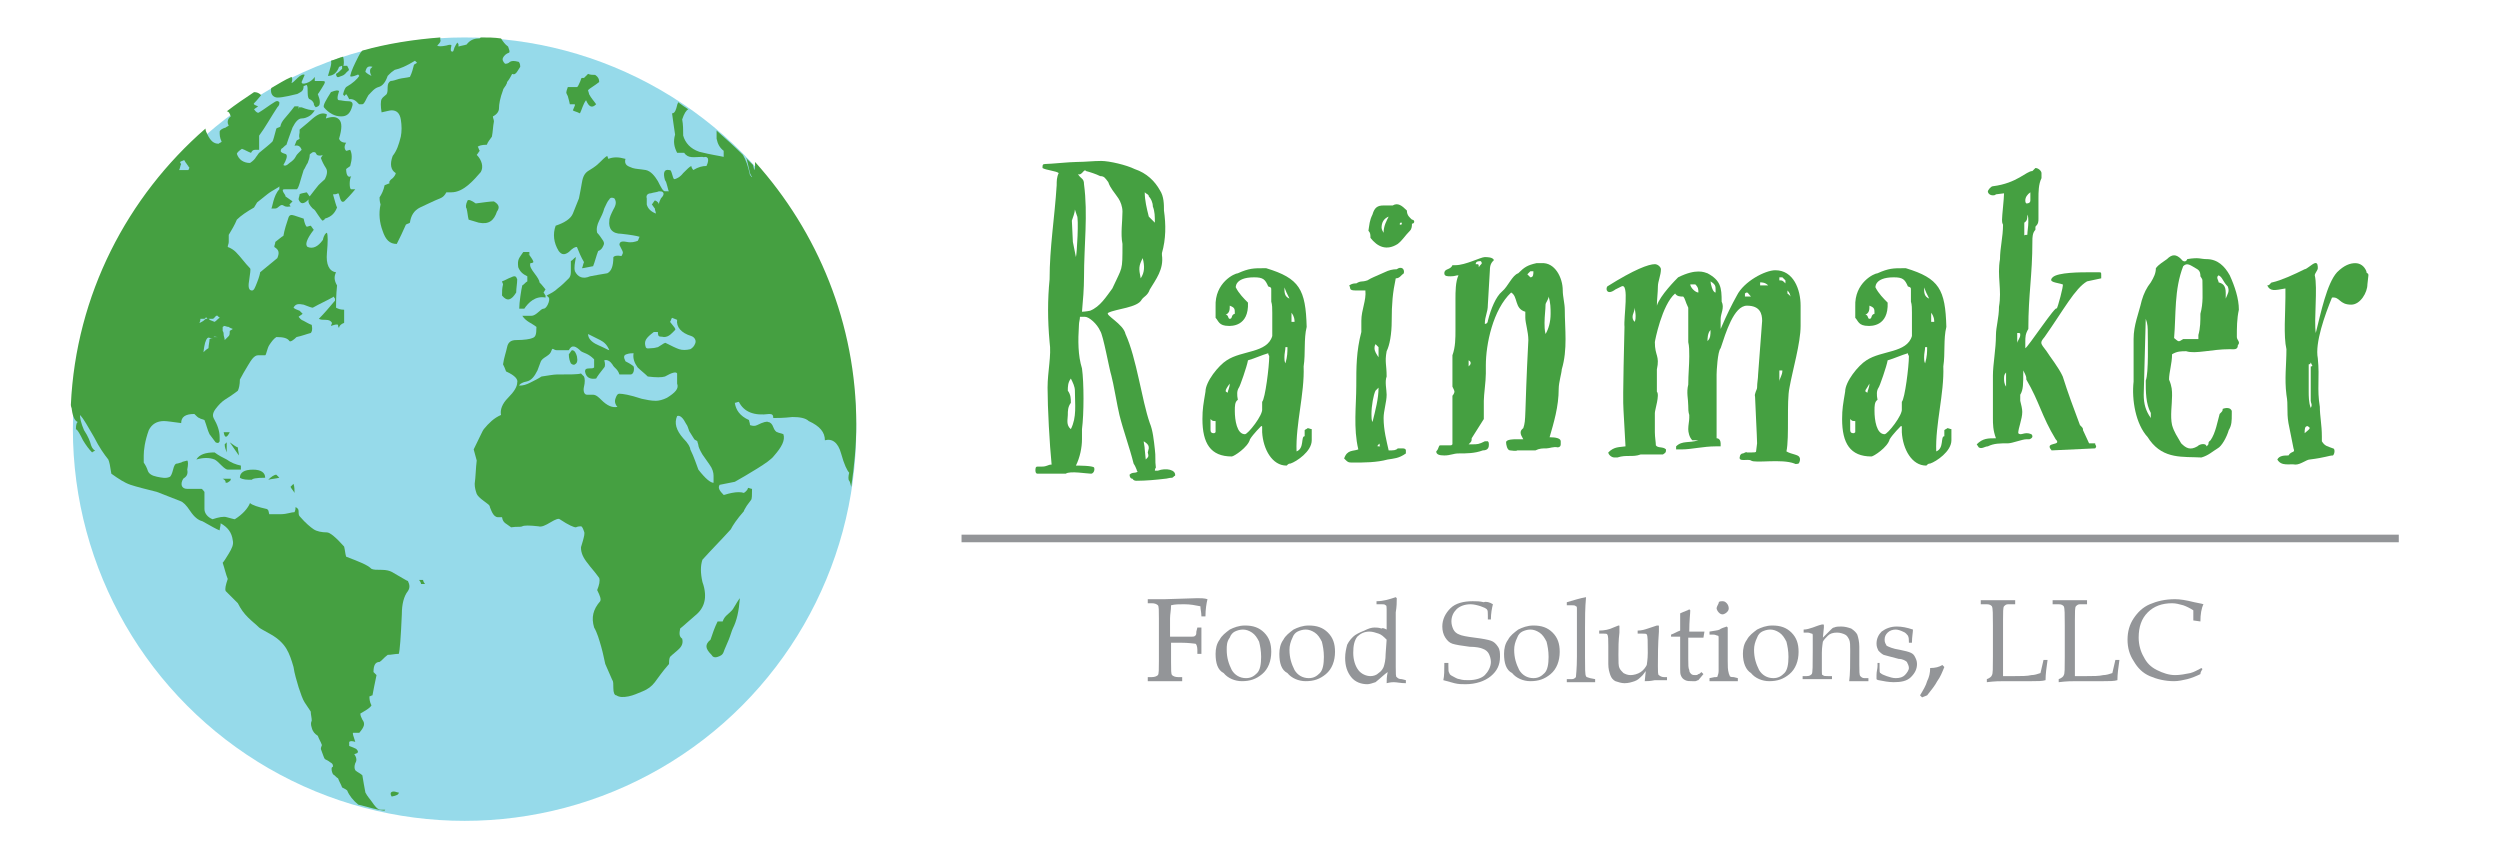 <?xml version="1.0" encoding="utf-8"?>
<!-- Generator: Adobe Illustrator 23.0.1, SVG Export Plug-In . SVG Version: 6.00 Build 0)  -->
<svg version="1.1" id="Layer_1" xmlns="http://www.w3.org/2000/svg" xmlns:xlink="http://www.w3.org/1999/xlink" x="0px" y="0px"
	 viewBox="0 0 247 85" style="enable-background:new 0 0 247 85;" xml:space="preserve">
<style type="text/css">
	.st0{fill:#96DAEA;}
	.st1{fill:#45A041;}
	.st2{enable-background:new    ;}
	.st3{fill:#939598;}
	.st4{fill:none;stroke:#939598;stroke-width:0.75;stroke-miterlimit:10;}
</style>
<g>
	<circle class="st0" cx="45.9" cy="42.4" r="38.7"/>
	<g>
		<path class="st1" d="M22.7,42.7c-0.2,0-0.4,0-0.6,0C22.2,43.3,22.4,43.3,22.7,42.7z"/>
		<path class="st1" d="M22.3,47.7c0.1,0,0.2,0,0.3-0.1c0.2-0.1,0.2-0.2,0.2-0.3c-0.3,0-0.5,0-0.8,0C22.2,47.4,22.3,47.5,22.3,47.7z"
			/>
		<path class="st1" d="M23.8,46c-0.5-0.1-1-0.3-1.4-0.6c-0.4-0.2-0.8-0.4-1.2-0.7c-0.9,0-1.5,0.2-1.8,0.7c0.7-0.2,1.3-0.2,1.8,0
			c0.2,0.1,0.4,0.3,0.7,0.6c0.3,0.3,0.5,0.4,0.6,0.4c0.4,0,0.9,0,1.3,0C23.8,46.5,23.8,46.2,23.8,46z"/>
		<path class="st1" d="M41.4,57.3c0.1,0.1,0.2,0.3,0.2,0.4c0.1,0,0.3,0,0.4,0c-0.1-0.1-0.2-0.3-0.2-0.4
			C41.7,57.3,41.5,57.3,41.4,57.3z"/>
		<path class="st1" d="M26.2,47.2c0-0.5-0.4-0.8-1.2-0.8c-0.9,0-1.3,0.3-1.3,0.8c0.3,0.2,0.7,0.2,1.2,0.2
			C24.9,47.3,25.3,47.2,26.2,47.2z"/>
		<path class="st1" d="M22.4,44.7c0-0.3,0-0.7,0-1c-0.1,0.1-0.1,0.1-0.2,0.2C22.2,44.2,22.3,44.4,22.4,44.7z"/>
		<path class="st1" d="M22.7,43.7c0.3,0.4,0.6,0.9,0.9,1.3c0-0.3-0.1-0.5-0.1-0.8C23.4,44.2,23.1,44,22.7,43.7z"/>
		<path class="st1" d="M26.5,47.4c0.4-0.1,0.7-0.1,1.1-0.2c-0.1-0.1-0.2-0.2-0.3-0.3C27.1,46.9,26.8,47.1,26.5,47.4z"/>
		<path class="st1" d="M33.5,6.6c0.1,0,0.2-0.1,0.3-0.1c0,0.1,0,0.2,0,0.3c-0.2,0.2-0.4,0.4-0.6,0.5c0,0.2,0.1,0.4,0.3,0.3
			c0.2-0.1,0.4-0.1,0.6-0.3c0.4-0.5,0.5-0.2,0.2-0.8c-0.1,0-0.3,0-0.4,0c0.1,0,0.1-0.6,0-0.9c-0.4,0.1-0.8,0.3-1.2,0.4
			c0.1,0.3-0.1,0.8-0.3,1.5C32.9,7.5,33.3,7.2,33.5,6.6z"/>
		<path class="st1" d="M56.3,10.3c0.1,0,0.3,0,0.4,0c0.2,0,0.1,0.1-0.1,0.6c0.1,0.1,0.3,0.1,0.7,0.3c0.2-0.4,0.3-0.9,0.6-1.3
			c0.3,0.7,0.6,0.8,1,0.4c-0.2-0.3-0.5-0.6-0.7-1c0-0.1-0.1-0.3-0.1-0.4c0.2-0.2,0.6-0.4,1.1-0.8c0-0.3-0.1-0.5-0.4-0.7
			c-0.2,0-0.5,0-0.7-0.1c-0.1,0.1-0.3,0.3-0.4,0.4c-0.1,0-0.2,0-0.2,0c-0.1,0-0.1,0.2-0.2,0.4c-0.1,0.2-0.2,0.5-0.3,0.5
			c-0.3,0-0.6,0-0.9,0c-0.2,0.6-0.2,0.5,0,0.9C56.2,9.8,56.3,10.3,56.3,10.3z"/>
		<path class="st1" d="M32.7,9.1c-0.5,0.8-0.8,1.3-0.7,1.5c0.5,0.6,1.1,0.9,1.7,0.9c0.6,0,0.9-0.3,1.1-1c0.1-0.3,0-0.5-0.4-0.5
			s-0.7-0.1-0.9-0.1s-0.2-0.3,0-0.9C33.4,8.9,33.2,8.9,32.7,9.1z"/>
		<path class="st1" d="M38.7,56.5c-0.2-0.1-0.5-0.2-1-0.2s-0.8,0-1-0.1c-0.4-0.4-1.2-0.7-2.5-1.2c-0.1-0.3-0.1-0.6-0.2-1
			c-0.8-0.9-1.4-1.4-1.7-1.4c-0.5,0-1-0.1-1.3-0.3c-0.3-0.2-0.8-0.6-1.4-1.3c-0.1-0.1-0.1-0.3-0.1-0.5s-0.1-0.3-0.3-0.4
			c0,0.1,0,0.3-0.1,0.5c-0.3,0-0.8,0.2-1.3,0.2c-0.4,0-0.8,0-1.2,0c-0.1-0.6-0.2-0.4-0.2-0.5c-0.9-0.2-1.5-0.4-1.7-0.6
			c-0.2,0.5-0.7,1.1-1.5,1.6c-0.1,0-0.4-0.1-0.8-0.2c-0.3-0.1-0.8,0-1.4,0.2c-0.5-0.2-0.8-0.6-0.8-1s0-1,0-1.7
			c-0.1-0.1-0.2-0.3-0.3-0.3c-0.5,0-0.9,0-1.4,0c-0.6,0-0.7-0.5-0.4-1c0.3-0.2,0.5-0.4,0.4-0.9c0.1-0.5,0.1-0.8,0-0.9
			c-0.3,0.1-0.5,0.1-0.6,0.2c-0.1,0-0.3,0.1-0.4,0.1c-0.2,0-0.3,0.2-0.4,0.6c-0.1,0.4-0.2,0.6-0.3,0.7c-0.4,0.2-0.8,0.1-1.3,0
			s-0.8-0.3-0.9-0.6c-0.1-0.3-0.2-0.5-0.4-0.8c0-0.2,0-0.4,0-0.7c0-0.5,0.1-1.4,0.5-2.5c0.3-0.6,0.8-0.9,1.5-0.9
			c0.3,0,0.9,0.1,1.7,0.2c0-0.6,0.4-0.9,1.3-0.9c0.2,0.2,0.4,0.4,0.5,0.4c0.1,0.1,0.3,0.1,0.5,0.2c0.2,0.5,0.3,1,0.5,1.4
			c0.2,0.3,0.4,0.5,0.6,0.8c0.2,0.1,0.3,0.1,0.4-0.1c0-0.1,0-0.2,0-0.4c0-0.6-0.2-1.2-0.6-1.9c-0.1-0.2-0.1-0.5,0.2-0.9
			s0.6-0.7,0.9-0.9c0.3-0.2,0.8-0.5,1.3-0.9c0.1-0.2,0.2-0.6,0.2-1.1c0.2-0.4,0.5-0.9,0.8-1.4s0.6-1,1-1c0.2,0,0.5,0,0.7,0
			c0.1,0,0.2-0.7,0.4-1s0.4-0.6,0.7-0.8c0.7,0,1.1,0.1,1.3,0.4c0.1,0.1,0.4-0.1,0.7-0.4c0.5-0.1,1-0.3,1.4-0.4
			c0.1-0.1,0.2-0.3,0.1-0.8c-0.3-0.1-0.6-0.3-0.8-0.4c-0.3-0.1-0.4-0.3-0.5-0.4c0.1-0.1,0.3-0.2,0.4-0.3c-0.1-0.1-0.2-0.2-0.3-0.3
			c-0.3-0.1-0.5-0.2-0.6-0.3c0.2-0.4,0.5-0.4,1-0.3c0.5,0.2,0.8,0.3,0.9,0.3c0.7-0.4,1.4-0.7,2.1-1.1c0,0.1,0,0.1,0.1,0.2
			c0,0.1,0,0.1,0,0.2c-0.5,0.6-1.1,1.3-1.6,1.8c0.2,0.1,0.4,0.1,0.7,0.1s0.5,0.1,0.6,0.3c0,0.1-0.1,0.2-0.1,0.3
			c0.3-0.1,0.6-0.2,0.7-0.1c0,0.1,0,0.2,0.1,0.3c0-0.2,0.2-0.4,0.5-0.5c0-0.4,0-0.9,0-1.3c-0.4,0-0.6-0.1-0.8-0.2
			c0-0.5,0-1.2,0.1-2.2c-0.3-0.5-0.3-0.9-0.1-1.3c-0.7-0.1-1-0.8-0.9-1.9s0.1-1.8,0-2c-0.1,0-0.3,0.2-0.4,0.7
			c-0.5,0.7-1,0.9-1.5,0.7c-0.3-0.2-0.1-0.8,0.6-1.7c-0.1-0.1-0.2-0.3-0.3-0.4c-0.1,0-0.3,0.1-0.4,0.1c-0.1-0.1-0.2-0.3-0.3-0.8
			c-0.3-0.1-0.6-0.2-0.9-0.3c-0.3-0.1-0.5-0.1-0.6,0.2c-0.2,0.6-0.4,1.2-0.5,1.8c-0.2,0.1-0.4,0.3-0.8,0.6c0,0.2-0.1,0.3-0.1,0.5
			c0.5,0.3,0.5,0.6,0.3,1.1c-0.6,0.5-1.2,1-1.7,1.4c0,0.1-0.1,0.5-0.3,1s-0.3,0.8-0.5,0.8c-0.3,0-0.4-0.3-0.3-0.9
			c0.1-0.8,0.2-1.2,0.1-1.3c-0.5-0.5-0.9-1.1-1.4-1.6c-0.2-0.2-0.5-0.4-0.8-0.5c0-0.2,0.1-0.3,0.1-0.5s0-0.5,0-0.7
			c0.3-0.5,0.6-1,0.8-1.5c0.4-0.4,1-0.8,1.7-1.2c0.1-0.2,0.2-0.3,0.3-0.5c0.1-0.1,0.4-0.3,1-0.8c0.5-0.4,1.2-0.7,1.2-0.8
			c0,0.1,0,0.2,0,0.3c-0.6,0.6-0.7,1.9-0.8,1.9c0.1,0,0.2,0,0.4,0c0.3,0,0.5-0.5,0.8-0.3s0.5,0.1,0.7,0.1c0-0.1-0.1-0.1-0.1-0.2
			c0.1-0.1,0.2-0.2,0.3-0.3c-0.1-0.1-0.3-0.2-0.7-0.5c0-0.1,0-0.1-0.2-0.4c-0.1-0.2-0.1-0.3,0.1-0.3c0.4,0,0.7,0,1.2,0
			c0.2,0,0.4-1,0.7-1.9c0.1-0.1,0.3-0.6,0.4-0.7c0.1-0.3,0.2-0.5,0.2-0.8c0-0.1,0.1-0.1,0.2-0.2c0.1-0.1,0.3-0.1,0.4,0
			c0,0.1,0.1,0.1,0.1,0.2c0.2,0.1,0.4,0.1,0.6,0c-0.1,0.1-0.1,0.2-0.2,0.3c0.1,0.3,0.3,0.7,0.5,1s0.1,0.7-0.1,1.1
			c-0.3,0.3-0.6,0.5-0.8,0.8c-0.1,0.1-0.3,0.4-0.7,0.9c-0.1-0.1-0.2-0.3-0.3-0.4c-0.4,0.1-0.6,0.1-0.7,0.2c0,0.2-0.1,0.3-0.1,0.5
			c0.2,0.5,0.5,0.5,1,0c-0.1,0.3,0.1,0.6,0.4,0.9c0.2,0.1,0.3,0.3,0.5,0.6c0.2,0.3,0.4,0.6,0.5,0.6c0.1-0.1,0.2-0.1,0.2-0.2
			c0.7-0.2,1-0.6,1.2-1.1c-0.1-0.2-0.2-0.6-0.4-1.3c0.2,0,0.3,0,0.5-0.1c0.1,0,0.1,0.2,0.2,0.5c0.1,0.3,0.2,0.4,0.4,0.3
			c0.3-0.3,0.6-0.6,1.1-1.2c-0.1,0-0.2,0-0.4,0s-0.2-1,0-1.3c-0.3,0.2-0.5-0.1-0.5-0.7c0.1-0.1,0.3-0.2,0.4-0.3
			c0.2-0.7,0.2-1.2,0-1.6c-0.1,0-0.3,0.1-0.4,0.1c-0.2-0.2-0.2-0.5,0-0.8c-0.3,0-0.6-0.1-0.7-0.4c0.3-1,0.3-1.6,0-1.9
			s-0.7-0.3-1.3-0.1c0-0.1,0.1-0.3,0.1-0.4c-0.4-0.2-0.8-0.1-1.4,0.4c-0.2,0.2-0.7,0.6-1.3,1.1c0,0.1,0,0.2,0,0.3
			c0,0.1-0.1,0.3,0,0.6c-0.1,0.1-0.2,0.1-0.3,0.2c-0.1,0.2-0.1,0.3-0.2,0.5c0.4-0.1,0.6,0.1,0.7,0.4c-0.1,0.1-0.2,0.2-0.3,0.3
			c-0.1,0.1-0.2,0.2-0.3,0.4c-0.1,0.2-0.3,0.4-0.6,0.6c-0.3,0.3-0.5,0.3-0.6,0.2c0.3-0.5,0.4-0.9,0.3-1c0-0.1-0.2-0.1-0.4-0.2
			s-0.2-0.2-0.1-0.4c0.2-0.1,0.3-0.3,0.5-0.4c0.1-0.3,0.3-0.9,0.6-1.7c0.3-0.6,0.6-0.9,0.9-0.9c0.3,0,0.5-0.1,0.7-0.2
			s0.4-0.3,0.6-0.6c-0.4,0-0.8-0.1-1.3-0.3c-0.1,0-0.1,0-0.2,0c-0.1-0.1-0.1,0.5-0.1-0.1c-0.1,0-0.3,0-0.4,0c-0.9,1.2-1.3,1.4-1.4,2
			c-0.1,0.1-0.3,0.1-0.4,0.2c-0.2,0.7-0.3,1.2-0.4,1.3c-0.3,0.3-0.7,0.6-1.3,1.1c-0.1,0.1-0.2,0.3-0.3,0.4c-0.1,0.2-0.3,0.4-0.6,0.6
			c-0.6,0-1.1-0.3-1.3-0.9c0-0.1,0.2-0.3,0.5-0.5c0.3,0.1,0.6,0.3,0.9,0.4c0.1-0.2,0.2-0.3,0.4-0.3c0.1,0,0.3,0,0.4,0c0,0,0-1,0-1.4
			c0.6-0.8,1.2-1.9,1.8-2.8c0.2-0.2,0.2-0.3,0.2-0.5c-0.1-0.1-0.2-0.2-0.5,0c-0.5,0.3-1,0.7-1.5,1c-0.1,0.1-0.3,0-0.5-0.3
			c0.1-0.1,0.3-0.2,0.4-0.3c-0.3-0.1-0.5-0.2-0.4-0.3s0.3-0.3,0.7-0.8c-0.2-0.2-0.4-0.3-0.7-0.3c-0.9,0.6-1.8,1.2-2.7,1.9
			c0.2,0,0.3,0.2,0.4,0.5c-0.3,0.2-0.4,0.6-0.2,0.9c-0.1,0.1-0.2,0.1-0.3,0.2c-0.4,0.1-0.6,0.3-0.6,0.4c0,0.3,0,0.6,0.2,1
			c-0.1,0.1-0.2,0.1-0.3,0.2c-0.5,0-0.8-0.3-1.1-0.9c-0.1-0.2-0.2-0.4-0.2-0.6C12.6,19.4,7.5,29.1,7,40c0,0.2,0.1,0.3,0.1,0.5
			c0.1,0.7,0.3,1.1,0.6,1.2c-0.1,0-0.2,0.2-0.2,0.7c0.2,0.1,0.4,0.5,0.7,1.1c0.3,0.5,0.6,0.9,0.9,1.2c0.1-0.1,0.2-0.1,0.3-0.2
			c-0.1,0-0.3-0.2-0.4-0.5c-0.1-0.4-0.3-0.9-0.7-1.5C8,41.8,7.9,41.3,7.9,41c0.4,0.4,0.8,1.2,1.4,2.2c0.5,1,1,1.7,1.4,2.2
			c0.1,0.2,0.2,0.7,0.3,1.4c0.7,0.5,1.3,0.9,1.9,1.1c0.6,0.2,1.4,0.4,2.6,0.7c0.8,0.3,1.5,0.6,2.3,0.9c0.3,0.1,0.6,0.4,1,1
			s0.8,0.9,1.2,1c0.9,0.5,1.4,0.8,1.7,0.9c0-0.2,0.1-0.4,0.1-0.7c0.7,0.4,1.1,0.9,1.2,1.7c0.1,0.4-0.1,0.8-0.4,1.3
			c-0.3,0.5-0.5,0.8-0.6,0.9c0.2,0.6,0.3,1.1,0.5,1.6c-0.2,0.6-0.3,1-0.2,1.2c0.3,0.3,0.7,0.7,1.2,1.2c0.3,0.6,0.6,1,1,1.4
			s0.8,0.7,1.1,1c0.1,0.1,0.5,0.3,1.2,0.7c0.7,0.4,1.2,0.9,1.5,1.4s0.5,1.1,0.7,1.8c0.1,0.7,0.3,1.3,0.5,2c0.2,0.6,0.4,1.2,0.6,1.5
			c0.2,0.3,0.4,0.6,0.6,0.9c0,0.3,0.1,0.6,0.1,0.9c-0.1,0.2-0.1,0.4,0,0.7c0.1,0.4,0.3,0.6,0.6,0.8c0.1,0.3,0.3,0.6,0.4,0.9
			c0,0.1-0.1,0.2-0.1,0.4c0.2,0.5,0.3,0.9,0.4,1c0.2,0.1,0.4,0.2,0.5,0.3c0.2,0.1,0.3,0.2,0.3,0.4c0,0.1-0.1,0.1-0.1,0.1
			c-0.1,0.2,0,0.5,0.1,0.7c0.2,0.1,0.3,0.3,0.5,0.4c0.1,0.3,0.3,0.6,0.4,0.9c0.2,0.1,0.4,0.2,0.5,0.3c0.2,0.5,0.6,1,1.1,1.4
			c0.9,0.2,1.7,0.5,2.6,0.6c0-0.1,0.1-0.1,0.1-0.1c-0.2,0-0.3,0-0.5,0c-0.3,0-0.6-0.4-0.8-0.7c-0.2-0.3-0.5-0.6-0.7-1
			c-0.1-0.5-0.2-1.1-0.3-1.7c-0.2-0.2-0.5-0.3-0.7-0.5c-0.1-0.2-0.1-0.4,0-0.7c0.2-0.3,0.1-0.6-0.1-0.9c0,0,0.1,0,0.3-0.1
			c0.1-0.1,0.1-0.2-0.1-0.4c-0.2-0.1-0.4-0.2-0.7-0.3c0-0.1,0-0.2,0-0.4c0.1-0.1,0.3-0.1,0.6,0c-0.2-0.6-0.3-0.9-0.2-0.9
			c0.2,0,0.4,0,0.6,0c0.5-0.6,0.6-0.9,0.3-1.3c-0.1-0.2-0.2-0.4-0.2-0.6c0.5-0.3,0.9-0.5,1.1-0.8c-0.2-0.4-0.2-0.7-0.2-0.9
			c0.1,0,0.2-0.1,0.3-0.1c0.1-0.5,0.2-1.1,0.4-2c-0.1-0.1-0.2-0.2-0.3-0.3c0-0.7,0.2-1,0.6-1c0.2-0.1,0.4-0.4,0.8-0.7
			c0.4,0,0.7-0.1,1.1-0.1c0.1-0.3,0.2-1.6,0.3-3.9c0-1,0.2-1.8,0.6-2.3c0.2-0.3,0.2-0.6,0-1C40.2,57.4,39.6,57,38.7,56.5z
			 M22.1,32.2c0.2,0,0.3,0.1,0.5,0.1c0.1,0.1,0.2,0.1,0.4,0.2c-0.1,0.1-0.2,0.1-0.3,0.2c0,0.2,0,0.4-0.1,0.5s-0.3,0.3-0.4,0.4
			c0-0.2-0.1-0.4-0.1-0.5s0-0.3-0.1-0.4c0-0.1,0-0.3,0-0.4C22,32.3,22.1,32.3,22.1,32.2z M20.7,33.5c0,0.3-0.1,0.6-0.1,0.9
			c-0.2,0.1-0.4,0.3-0.5,0.4c0.1-0.8,0.2-1.2,0.4-1.4c0.1-0.1,0.2,0,0.3,0s0.2,0,0.3,0C21,33.4,20.9,33.4,20.7,33.5z M21.1,33.3
			C21.2,33.3,21.2,33.3,21.1,33.3c0.1-0.1,0.2,0,0.4,0C21.4,33.3,21.3,33.3,21.1,33.3z M19.8,31.5c0.1,0,0.3,0,0.4,0
			c0.1-0.1,0.1,0,0.1-0.1c0.1-0.1,0.1,0,0.2,0.1c0.1,0,0.1,0,0.2,0c0.1,0,0.2,0,0.3,0c0.2,0,0.3-0.4,0.5-0.3c0.1,0.2,0.1,0,0.2,0.2
			c-0.2,0.1-0.3,0.3-0.5,0.4c-0.2-0.1-0.3-0.1-0.5-0.2c0,0,0-0.1-0.1-0.1h-0.1h-0.1c-0.1,0-0.2,0.1-0.3,0.2
			c-0.2,0.1-0.3,0.2-0.4,0.2C19.8,31.7,19.8,31.6,19.8,31.5z M17.8,16c0.1-0.1,0.3-0.1,0.4-0.2c0,0.1,0.1,0.1,0.1,0.2
			c0.1,0.1,0.2,0.3,0.3,0.4c0,0.1,0.1,0.1,0.1,0.1c0,0.1,0,0.2-0.1,0.3l0,0c-0.2,0-0.4,0-0.5,0s-0.2,0-0.4,0
			c0.1-0.2,0.1-0.4,0.2-0.6C17.8,16.1,17.8,16.1,17.8,16z"/>
		<path class="st1" d="M28.7,48.1c0.1,0.2,0.3,0.4,0.4,0.6c0-0.3,0-0.6-0.1-0.9C29,47.8,28.9,47.9,28.7,48.1z"/>
		<path class="st1" d="M27.2,9.6c0.2,0.1,0.9,0,2.1-0.3c0.1,0,0.2-0.1,0.4-0.2C29.9,9,30,8.8,30,8.5c0.1,0,0.2-0.1,0.3-0.1
			c0.1,0.1,0.1,0.4,0.1,0.8c0,0.4,0.1,0.6,0.2,0.6c0.2,0.1,0.3,0.2,0.4,0.4c0,0.2,0.1,0.3,0.2,0.4c0.3-0.1,0.4-0.2,0.4-0.5
			s-0.1-0.5-0.2-0.8c0.1-0.1,0.2-0.3,0.4-0.6s0.3-0.5,0.3-0.6S31.9,8,31.6,8s-0.5,0-0.5,0c0-0.1,0-0.2,0-0.4
			c-0.2,0.3-0.5,0.5-0.8,0.6s-0.5,0.1-0.5-0.1c0.1-0.2,0.2-0.5,0.3-0.7c-0.1-0.1-0.4,0-0.7,0.3s-0.5,0.5-0.6,0.5
			c0.1-0.3,0.1-0.5,0-0.6c-0.7,0.3-1.3,0.7-2,1.1C26.7,9.2,26.9,9.5,27.2,9.6z"/>
		<path class="st1" d="M38.7,78.7c0.5-0.1,0.7-0.2,0.7-0.4c-0.2,0-0.3-0.1-0.5-0.1C38.6,78.2,38.5,78.4,38.7,78.7z"/>
		<path class="st1" d="M71.4,61.4c-0.2,0-0.3,0-0.5,0c-0.3,0.6-0.5,1.2-0.7,1.8c-0.6,0.5-0.5,0.9,0.1,1.5c0.1,0.2,0.3,0.3,0.6,0.2
			c0.3-0.1,0.5-0.2,0.6-0.5s0.3-0.7,0.5-1.2c0.2-0.5,0.3-0.9,0.4-1.1c0.4-0.8,0.6-1.7,0.7-3c-0.1,0.1-0.4,0.6-0.7,1.1
			C72,60.7,71.6,60.8,71.4,61.4z"/>
		<path class="st1" d="M56.5,34.6c-0.1,0.1-0.2,0.3-0.3,0.4c0,0.4,0.1,0.7,0.2,0.9c0.1,0.1,0.3,0.2,0.4,0.1c0.2-0.1,0.3-0.3,0.2-0.8
			C56.9,34.9,56.8,34.6,56.5,34.6z"/>
		<path class="st1" d="M49.1,20.9c0.3-0.4,0.2-0.7-0.3-1c-0.4,0-1,0.1-1.8,0.2c-0.4-0.3-0.7-0.4-0.8-0.3c-0.2,0.4-0.2,0.7-0.1,0.8
			c0.1,0.4,0.1,0.7,0.2,1.1c0.3,0.1,0.7,0.2,1,0.3C48.3,22.2,48.8,21.8,49.1,20.9z"/>
		<path class="st1" d="M51,28.9c0-0.4,0.1-0.9,0.1-1.3c-0.1-0.3-0.2-0.4-0.6-0.2c-0.3,0.1-0.6,0.3-0.9,0.4c0,0.1,0.1,0.2,0.1,0.3
			c-0.1,0.4-0.1,0.7-0.1,1.1C50.1,29.8,50.5,29.7,51,28.9z"/>
		<path class="st1" d="M74.5,16.8c0-0.2-0.1-0.4-0.1-0.5c-0.2-0.2-0.5-0.5-0.7-0.7c0,0.1,0.1,0.1,0.1,0.2c0.1,0.4,0.2,0.9,0.3,1.3
			c0.1,0.2,0.1,0.3,0.2,0.3c0,0,0,0,0,0.1c-0.1-0.1-0.1-0.1-0.2-0.2c-0.2-0.9-0.4-1.5-0.7-2c-0.8-0.8-1.7-1.6-2.6-2.4
			c0,0.2,0,0.5,0,0.8c0.1,0.5,0.3,0.9,0.7,1.2c0,0.2,0,0.4,0,0.6c-0.4-0.1-1.2-0.2-2.4-0.5c-0.9-0.3-1.4-0.9-1.6-1.6
			c0-0.5,0-1.1-0.1-1.6c0.2-0.6,0.4-0.9,0.6-1c-0.3-0.2-0.6-0.4-1-0.7c0,0.1-0.1,0.2-0.1,0.3c-0.1,0.4-0.2,0.8-0.5,0.8
			c0.1,0.7,0.2,1.5,0.3,2.1c-0.2,0.7-0.1,1.2,0.2,1.8c0.2,0,0.5,0,0.7,0c0.4,0.6,1,0.4,1.8,0.4c0.2,0.1,0.3-0.1,0.5,0.1
			c0.1,0.1,0.1,0.4-0.1,0.8c-0.4,0-0.8,0.1-1.3,0.4c-0.1-0.1-0.2-0.3-0.2-0.4c-0.2,0.1-0.4,0.3-0.8,0.7c-0.3,0.4-0.7,0.6-0.9,0.6
			c-0.1-0.1-0.1-0.2-0.2-0.5c-0.1-0.3-0.1-0.4-0.3-0.4c-0.5-0.1-0.6,0.3-0.4,1c0.2,0.2,0.3,1.1,0.4,1.1c-0.1,0-0.2,0-0.4,0
			s-0.4-0.4-0.7-1c-0.3-0.5-0.7-1-1.2-1.1c-0.6-0.1-1-0.1-1.3-0.2s-0.5-0.2-0.6-0.3c-0.1-0.1-0.2-0.3-0.1-0.6
			c-0.7-0.2-1.2-0.2-1.7,0c0-0.1-0.1-0.2-0.1-0.3c-0.2,0.1-0.5,0.4-0.8,0.7c-0.4,0.4-0.8,0.6-1.1,0.8c-0.3,0.2-0.5,0.5-0.6,1.1
			s-0.2,1.1-0.3,1.6c-0.2,0.5-0.4,1-0.6,1.5c-0.2,0.5-0.8,0.9-1.7,1.2c-0.3,0.8-0.2,1.7,0.3,2.5c0.3,0.4,0.6,0.4,1,0.1
			c0.4-0.4,0.6-0.5,0.8-0.5c0.2,0.5,0.4,1,0.7,1.5c-0.1,0.2-0.1,0.4-0.2,0.6c0.2,0,0.5-0.1,1.1-0.2c0.2-0.5,0.3-1,0.5-1.5
			c0.3-0.1,0.4-0.3,0.5-0.5s0.1-0.3,0-0.5c-0.2-0.3-0.4-0.6-0.6-0.8c-0.1-0.4,0-0.8,0.2-1.2c0.2-0.4,0.4-0.8,0.5-1.2
			c0.2-0.4,0.3-0.7,0.5-0.9c0.1-0.2,0.3-0.2,0.5-0.1c0.2,0.3,0.2,0.6-0.1,1.1c-0.2,0.4-0.4,0.8-0.4,1.1c-0.1,0.8,0.3,1.3,1.2,1.3
			c0.9,0.1,1.5,0.2,1.8,0.3c-0.1,0.1-0.1,0.3-0.2,0.4c-0.3,0.1-0.6,0.2-1.1,0.1s-0.7,0-0.7,0.3c0.1,0.2,0.2,0.4,0.3,0.6
			s0,0.3-0.1,0.5c-0.5-0.1-0.7,0-0.8,0.1c0,0.9-0.2,1.4-0.6,1.6c-0.6,0.1-1.2,0.2-1.7,0.3c-0.7,0.3-1.2,0.1-1.5-0.5
			c-0.1-0.4,0-0.8,0.1-1.4c-0.2,0.1-0.3,0.3-0.5,0.4c0,0.4,0,0.8,0,1.1c0,0.3-0.1,0.5-0.2,0.6c-0.4,0.4-0.7,0.7-1.1,1
			c-0.3,0.3-0.7,0.5-1.1,0.7h-0.1c-0.1-0.1-0.1-0.2-0.2-0.3c0.1-0.1,0.1-0.2,0.2-0.3c-0.1-0.1-0.3-0.4-0.6-0.7
			c0-0.2-0.2-0.5-0.5-0.9s-0.5-0.7-0.4-1c0.1,0,0.2,0,0.3-0.1c0-0.1-0.1-0.3-0.4-0.7l0,0c0,0,0,0-0.1-0.1c0-0.1,0,0,0.1,0.1l0,0
			c0,0,0-0.1,0-0.3c-0.2,0-0.4,0-0.6,0c-0.4,0.6-0.6,0.7-0.5,1.5c0.2,0.5,0.5,0.7,0.9,0.9c0,0.1,0,0.3,0,0.5
			c-0.2,0.1-0.3,0.3-0.5,0.4c-0.1,0.4-0.3,1.7-0.3,2.3c0.2,0,0.3,0,0.5,0c0.4-0.6,1.1-1.3,2.1-1.1v-0.2c0,0,0,0,0.1,0
			c0,0,0.1,0,0.1,0.1c0.2,0.1,0.2,0.3,0.1,0.6c-0.1,0.3-0.3,0.6-0.5,0.6c-0.3,0-0.7,0.7-1.2,0.7c-0.3,0-0.6,0-0.9,0
			c0.4,0.6,0.9,0.7,1.4,1.1c0,0.8-0.1,1-0.4,1.1c-0.2,0.1-0.8,0.2-1.6,0.2c-0.5,0-0.8,0.2-0.9,0.7c-0.1,0.5-0.3,1-0.4,1.7
			c0.1,0.2,0.2,0.4,0.3,0.7c0.9,0.4,1.2,0.8,1.1,1.1c0,0.4-0.3,0.9-0.9,1.5c-0.6,0.6-0.8,1.2-0.7,1.7c-0.7,0.3-1.2,0.8-1.7,1.4
			c-0.1,0.1-0.4,0.8-1,2c0.1,0.4,0.2,0.7,0.3,1.1c-0.1,0.8-0.1,1.6-0.2,2.3c0,0.4,0.1,0.7,0.2,1c0.1,0.2,0.3,0.4,0.7,0.7
			c0.4,0.3,0.6,0.4,0.6,0.6c0.1,0.2,0.3,1,0.8,1c0.1,0,0.3,0,0.4,0c0.1,0.6,0.4,0.6,0.9,1c0.6-0.1,0.9,0,1.1-0.1
			c0.2-0.1,0.7-0.1,1.6,0c0.3,0.1,0.7-0.1,1.2-0.4s0.8-0.4,0.9-0.3c0.9,0.6,1.4,0.8,1.6,0.8c0.2-0.1,0.4-0.1,0.5-0.1
			s0.2,0.2,0.3,0.5c0.1,0.2,0,0.5-0.1,0.9s-0.2,0.6-0.2,0.7c0,0.5,0.2,1,0.7,1.6c0.2,0.3,0.6,0.7,1.1,1.4c0.1,0.3,0,0.7-0.2,1.2
			c0.3,0.6,0.4,0.9,0.3,1.1c-0.7,0.8-0.9,1.6-0.6,2.6c0.3,0.5,0.5,1.2,0.7,1.9c0.2,0.7,0.3,1.3,0.4,1.7c0.2,0.5,0.5,1.1,0.7,1.6
			c0.1,0.1,0.1,0.4,0.1,0.8s0.1,0.7,0.3,0.7c0.3,0.2,0.7,0.2,1.2,0.1s0.9-0.3,1.4-0.5s0.9-0.5,1.2-0.9s0.7-1,1.4-1.8
			c0-0.2,0-0.5,0.1-0.7c0.3-0.3,0.6-0.5,0.9-0.8c0.3-0.3,0.4-0.6,0.3-1c-0.3-0.2-0.3-0.5-0.2-1c0.5-0.4,0.9-0.8,1.5-1.3
			c0.5-0.4,0.8-0.9,0.9-1.4c0.1-0.4,0.1-1.1-0.2-1.9c-0.2-0.9-0.2-1.6,0-2.2c0.9-1,1.9-2,2.8-3c0.2-0.4,0.6-1,1.3-1.8
			c0-0.1,0.1-0.2,0.2-0.4c0.1-0.2,0.3-0.4,0.5-0.7c0.1-0.1,0.1-0.5,0.1-1.1c-0.1,0-0.3-0.1-0.4-0.1c0,0.1-0.1,0.3-0.4,0.5
			c-0.3-0.1-0.7-0.1-1.2,0s-0.7,0.2-0.8,0.2c-0.4-0.4-0.6-0.7-0.4-1c0.5-0.1,1-0.2,1.5-0.3c0.7-0.4,1.4-0.8,2.2-1.3
			c0.8-0.5,1.4-0.9,1.7-1.3c0.7-0.8,1.1-1.5,0.9-2.1c-0.2-0.1-0.4-0.1-0.6-0.2c-0.1,0-0.3-0.2-0.4-0.5s-0.3-0.5-0.5-0.5
			c-0.1-0.1-0.5,0-1.1,0.3c-0.2,0.1-0.4,0.1-0.7,0c0-0.2-0.1-0.4-0.1-0.5c-0.9-0.4-1.3-1-1.4-1.7c0.1,0,0.3-0.1,0.4-0.1
			c0.5,1,1.5,1.4,3,1.2c0.3,0,0.4,0.1,0.4,0.4c0.4,0,1,0,1.9-0.1c0.7,0,1.3,0.1,1.6,0.4c1.1,0.5,1.6,1.1,1.6,1.9
			c0.7-0.2,1.3,0.2,1.6,1.3c0.3,1.1,0.6,1.7,0.8,1.9c-0.1,0.4-0.1,0.7,0,0.8c0.1,0.1,0.1,0.3,0.2,0.6c0.3-2,0.5-4.1,0.5-6.2
			c0-9.9-3.8-19-10-25.9C74.6,16.6,74.6,16.7,74.5,16.8z M66.7,32.6c0.1-0.1-0.1-0.3-0.5-0.8c0.1-0.1,0.1-0.3,0.2-0.4
			c0.2,0.1,0.3,0.1,0.5,0.2c-0.1,0.7,0.4,1.3,1.4,1.6c0.3,0.1,0.5,0.4,0.4,0.7c-0.1,0.3-0.3,0.5-0.5,0.6c-0.4,0.1-0.8,0.1-1.1,0
			s-0.7-0.3-1.3-0.6c-0.1-0.1-0.3,0.1-0.8,0.4c-0.1,0-0.3,0.1-0.6,0.1s-0.5,0.1-0.6-0.1c-0.2-0.6,0-0.9,0.8-1.5c0.1,0,0.3,0,0.4,0
			c0,0.6,0.2,0.4,0.6,0.5C66.1,33.3,66.4,32.9,66.7,32.6z M64.3,19.1c0.3-0.1,0.6-0.1,0.8-0.2c0.2,0,0.3,0,0.4,0.1
			c0.1,0.1,0.1,0.3-0.2,0.6c-0.1,0.2-0.2,0.4-0.2,0.6c0-0.1-0.1-0.3-0.4-0.4c-0.1,0.1-0.2,0.3-0.3,0.4c0.1,0.1,0.2,0.3,0.3,0.4
			c0,0.2,0.1,0.3,0.1,0.5c-0.5-0.2-0.8-0.5-0.9-0.9c0-0.2,0-0.4,0-0.6C63.8,19.3,64,19.1,64.3,19.1z M59.3,33.6
			c0.4,0.2,0.7,0.5,0.9,1c-0.1,0-0.4-0.2-1.1-0.5c-0.7-0.3-1-0.7-1-1.1C58.5,33.2,58.9,33.4,59.3,33.6z M65.9,39.3
			c-0.4,0.2-0.8,0.3-1.1,0.3c-0.5,0-0.9-0.1-1.4-0.2c-1.2-0.4-1.9-0.5-2.2-0.5c-0.2,0-0.3,0.2-0.4,0.5c-0.1,0.3,0,0.6,0.2,0.8
			c-0.5,0.1-1-0.1-1.6-0.7c-0.2-0.2-0.5-0.5-0.8-0.5c-0.2,0-0.4,0-0.6,0c-0.3,0-0.4-0.4-0.3-0.8c0.1-0.4,0.1-0.8,0-1
			c-0.1-0.1-0.2-0.2-0.3-0.3C57.1,37,56.3,37,55,37c-0.3,0-0.8,0.1-1.5,0.2c-0.3,0.2-0.7,0.4-1.1,0.6c-0.4,0.2-0.7,0.3-1.1,0.3
			c0-0.1,0.2-0.3,0.7-0.4s0.8-0.5,1.1-1.1c0.1-0.3,0.2-0.5,0.3-0.8s0.3-0.4,0.6-0.6s0.4-0.3,0.5-0.6c0.1-0.3,0.2,0,0.5,0
			s0.7,0,1.2,0c0.3-0.6,0.7-0.4,1.2,0.1c0.3,0.2,0.7,0.2,1.3,0.8c0,0.3,0,0.5,0,0.8c-0.1,0.1-0.2,0.1-0.5,0.1s-0.4,0.1-0.4,0.3
			c0.1,0.6,0.5,0.8,1.1,0.7c0.1-0.2,0.4-0.6,0.8-1.1c0.1-0.1,0.1-0.4,0-0.7c0.3-0.1,0.6,0.1,0.8,0.4c0.2,0.4,0.5,0.4,0.7,1
			c0.4,0,0.7,0,1.1,0c0.3,0,0.4-0.5,0.3-0.8c-0.1-0.1-0.4-0.3-0.8-0.5c-0.2-0.4-0.2-0.6,0.1-0.7s0.5-0.1,0.7-0.1
			c-0.1,0.5,0.1,1,0.4,1.4c0.3,0.3,0.7,0.6,1,0.9c0.8,0.1,1.4,0.1,1.7,0c0.7-0.4,1.1-0.5,1.2-0.3c0,0.5,0,0.8,0,1
			C67.1,38.4,66.7,38.8,65.9,39.3z M70.5,47.7c-0.3,0-0.8-0.4-1.5-1.3c-0.2-0.5-0.4-1.2-0.8-2c0-0.2-0.2-0.6-0.7-1.1
			c-0.7-0.8-0.9-1.5-0.6-2.2c0.3-0.1,0.6,0.2,0.9,0.8c0.1,0.1,0.2,0.4,0.3,0.7c0.2,0.3,0.3,0.5,0.5,0.8c0.1,0.1,0.2,0.1,0.3,0.2
			c0,0.1,0.1,0.3,0.1,0.4s0.1,0.4,0.4,0.9c0.2,0.3,0.5,0.7,0.7,1c0.3,0.4,0.4,0.8,0.4,1.1C70.5,47.2,70.5,47.4,70.5,47.7z"/>
		<path class="st1" d="M47.5,17c0.3-0.5,0.1-1.2-0.4-1.7c0.1-0.1,0.2-0.3,0.3-0.4c-0.1-0.1-0.1-0.3-0.2-0.4c0.1-0.1,0.4-0.2,0.9-0.2
			c0.1-0.3,0.3-0.5,0.5-0.8c0.1-0.5,0.1-1,0.2-1.5c0-0.2-0.1-0.3-0.1-0.5c0.4-0.2,0.6-0.5,0.6-0.8c0-0.4,0.1-1,0.4-1.8
			c0-0.1,0.1-0.2,0.3-0.5c0-0.1,0.1-0.1,0.1-0.3c0.1-0.1,0.3-0.4,0.5-0.8c0.2,0.1,0.3,0,0.4-0.1c0.1-0.1,0.2-0.3,0.4-0.6
			c0-0.3-0.1-0.5-0.2-0.5c-0.4-0.1-0.6-0.1-0.8,0c-0.2,0.2-0.4,0.2-0.5,0.2c-0.2-0.2-0.3-0.4-0.2-0.6c0.1-0.2,0.3-0.4,0.6-0.5
			c0.1-0.1,0-0.3-0.1-0.6c-0.3-0.2-0.5-0.5-0.7-0.8c-0.7-0.1-1.3-0.1-2-0.1c-0.1,0.1-0.1,0.1-0.2,0.1c-0.5,0-0.9,0.2-1.2,0.6
			c-0.3,0.1-0.5,0.1-0.8,0.2c0-0.1,0-0.1,0-0.2c0-0.1-0.1-0.1-0.1-0.2c-0.1,0.1-0.2,0.3-0.3,0.5c-0.1,0.3-0.1,0.4-0.2,0.4
			c-0.2,0-0.2-0.2-0.1-0.6c0-0.1-0.2-0.1-0.5,0c-0.5,0.1-0.8,0.1-0.9,0c0.2-0.2,0.4-0.4,0.3-0.6c0-0.1,0-0.2,0-0.2
			c-2.6,0.2-5.2,0.6-7.7,1.3c-0.2,0.2-0.3,0.4-0.4,0.6C35,6.4,34.7,7,34.6,7.5c0,0.1,0.2,0.1,0.7-0.1c0.1-0.1,0.1,0,0.2,0.1
			c-0.2,0.3-0.6,0.7-1.3,1.1c-0.1,0.1-0.2,0.3-0.3,0.7c0,0.1,0.1,0.1,0.1,0.2c0.1-0.1,0.1-0.1,0.2-0.2c0.1,0.1,0.2,0.3,0.3,0.5
			c0.6-0.1,0.9,0.5,1,0.5s0.2,0,0.3,0c0.2,0,0.4-0.6,0.6-0.9c0.3-0.3,0.6-0.7,1-0.8s0.7-0.5,0.9-1.1c0.1-0.1,0.1-0.1,0.2-0.2
			c0.1-0.1,0.2-0.2,0.5-0.4c0.5-0.1,1.2-0.4,2-0.9c0.1,0.1,0.1,0.1,0.2,0.2c-0.1,0.1-0.2,0.1-0.3,0.2c-0.1,0.4-0.2,0.8-0.4,1.2
			c-0.4,0.1-0.7,0.1-1.1,0.2C39.1,7.9,38.8,8,38.6,8c-0.2,0.1-0.3,0.3-0.3,0.6s0,0.5-0.1,0.7c-0.2,0.2-0.4,0.3-0.5,0.5
			s-0.1,0.7,0,1.3c0.5-0.1,0.8-0.2,1-0.2c0.5,0,0.8,0.3,0.9,0.9c0.1,0.6,0.1,1.2,0,1.7c-0.2,0.8-0.4,1.4-0.8,1.9
			c-0.3,0.8-0.2,1.4,0.3,1.7c0,0.1-0.1,0.3-0.3,0.5c-0.3,0.2-0.4,0.4-0.3,0.5c-0.2,0.1-0.3,0.1-0.5,0.2c-0.1,0.5-0.3,0.9-0.5,1.2
			c0,0.1,0,0.4,0.1,0.7c-0.2,0.9-0.1,1.8,0.2,2.6c0.3,0.9,0.7,1.3,1.4,1.3c0.3-0.6,0.6-1.2,0.9-1.9c0.1-0.1,0.3-0.1,0.4-0.2
			c0.1-0.7,0.4-1.2,1-1.5s1.1-0.5,1.5-0.7s0.8-0.2,1.1-0.8c0.2,0,0.4,0,0.5,0C45.8,19,46.8,17.8,47.5,17z M36.7,7.5
			c-0.2-0.1-0.4-0.2-0.6-0.4c0.1-0.5,0.3-0.6,0.7-0.5c-0.1,0.1-0.1,0.1-0.2,0.2C36.5,7.1,36.6,7.3,36.7,7.5z"/>
	</g>
</g>
<g>
	<path class="st1" d="M106.9,36.4c0.2,1.4,0.2,4.5,0,6v1c0,0.8-0.2,1.8-0.6,2.6c0.2,0,1.7,0,1.8,0.2c0.1,0.3-0.1,0.6-0.3,0.6
		c-0.4,0-2.1-0.3-2.5,0h-2.8c-0.2,0-0.2-0.3-0.2-0.3c0-0.2,0-0.4,0.2-0.4h0.4c0.6,0,0.6-0.2,1-0.2c-0.2-2-0.4-5.6-0.4-7.6
		c0-1.6,0.4-3.2,0.2-4.5c-0.2-2.2-0.2-4.2,0-6.2c0-3.2,0.5-6.1,0.7-9.3c0-0.4,0-0.8,0.2-1.2c-0.2-0.2-1.3-0.3-1.6-0.5
		c0-0.3,0-0.4,0.3-0.4c0.5,0,2.4-0.2,3.1-0.2c0.8,0,1.6-0.1,2.4-0.1s2.5,0.4,3.3,0.8c1.2,0.4,2,1.2,2.5,2.1c0.4,0.6,0.4,1.4,0.4,2
		c0.2,1.4,0.2,2.8-0.2,4.2v0.2c0.2,1.4-0.6,2.4-1.2,3.4c-0.2,0.6-0.6,0.7-0.8,1c-0.4,0.8-2.5,0.9-3.3,1.3c-0.4,0.2,1.5,1.1,1.7,2.1
		c1.1,2.4,1.6,6.5,2.4,8.8c0.3,0.7,0.4,1.7,0.5,2.6c0.1,0.7,0,1.1,0.1,1.8c0,0-0.1,0.1-0.1,0.3h0.3c0.8-0.3,1.8-0.1,1.7,0.5
		c-0.1,0-0.2,0.2-0.3,0.2c-0.3,0-0.5,0.1-0.7,0.1c-0.8,0.1-1.9,0.2-2.8,0.2c-0.1,0-0.3,0-0.4-0.2c-0.2,0-0.3-0.2-0.3-0.4
		c0.3-0.3,0.5-0.1,0.8-0.3c0,0-0.1-0.1-0.1-0.2c-0.1-0.2-0.1-0.3-0.3-0.6c-0.4-1.6-1-3.2-1.4-4.8c-0.2-0.8-0.6-3.2-0.8-3.9
		c-0.2-0.6-0.8-4-1.1-4.4c-0.3-0.7-1.1-1.4-1.5-1.4h-0.5c0,0.3-0.1,0.5-0.1,0.8C106.5,33.7,106.5,35.1,106.9,36.4z M106.2,38.6
		c0-0.4-0.2-0.8-0.4-1.2c-0.3,0.4-0.3,0.8-0.3,1.2c0.3,0.4,0.3,0.8,0.3,1.2c-0.3,0.4-0.3,0.8-0.3,1.2c0,0.4-0.2,1,0.3,1.4
		C106.4,41.2,106.2,40,106.2,38.6z M106.3,25.4c0.1-0.3,0.3-3.9,0.1-4.1l-0.2-0.6c0,0.3-0.2,0.8-0.3,1.1c0,0.2,0.1,1.9,0.1,2.1
		L106.3,25.4z M107.1,18.2c0.4,3,0,6,0,9.2c0,1.1-0.1,2.3-0.2,3.4c0.3,0,0.8-0.1,0.8-0.1c1-0.4,1.6-1.4,2.2-2.2c1-2.2,1-1.6,1-4.4
		c-0.2-1,0-2.2,0-3.2c0-0.5-0.2-1-0.4-1.3c-0.4-0.6-0.8-1-1-1.6c-0.3-0.4-0.4-0.6-0.8-0.6c-0.4-0.2-1-0.4-1.4-0.5
		c-0.2-0.3-0.4,0.5-0.8,0.3C106.8,17.7,107.1,17.6,107.1,18.2z M112.7,27.5c0.4-0.6,0.4-1.2,0.2-2C112.5,26.3,112.5,26.5,112.7,27.5
		z M113.1,44.4l0.1,1c0.3-0.3,0.3-0.3,0.2-0.7l0.1-0.4c0-0.2,0-0.4-0.5-0.7C113,43.8,113.1,44.1,113.1,44.4z M113.9,20.4
		c0-0.4-0.2-0.8-0.4-1c0-0.2-0.2-0.2-0.4-0.4c0,0.8,0.2,1.6,0.4,2.4c0.2,0.2,0.4,0.4,0.6,0.6C114.1,21.4,114.1,20.9,113.9,20.4z"/>
	<path class="st1" d="M128.9,43.1v-0.6c0.1-0.1,0.2-0.1,0.3-0.2c0.1,0,0.3,0.1,0.4,0.1v1.1c0,1.1-1.5,2.1-2.1,2.3
		c-0.3,0-0.3,0.2-0.4,0.2c-1.4,0-2.3-1.6-2.4-3.3v-0.5c0-0.1,0-0.1-0.1-0.1c0,0-0.8,0.8-1.1,1.3c-0.2,0.8-1.6,1.7-1.8,1.7
		c-2.1,0-2.9-1.3-2.9-3.7c0-1,0.1-1.5,0.3-2.7c0-1,1.3-2.6,2.1-3.1c1.5-1,4-0.7,4.5-2.4c0-0.8,0-1.5,0-2.3c0-0.4,0-0.8-0.1-1.1v-1.1
		c0-0.3,0-0.3-0.3-0.4c-0.3-0.7-0.5-0.9-1.4-0.9c-2,0-1.8,1.1-1.8,1c0.3,0.6,0.8,1.1,1.2,1.5c0.1,2.4-1.7,2.3-1.9,2.3
		c-1,0-1-0.5-1.3-0.8v-1.1c-0.1-2.4,1.9-3.3,2.2-3.3c1.1-0.5,1.6-0.5,2.5-0.5h0.3c3.3,1,3.9,2.1,4,5.8c-0.3,1.2-0.1,2.6-0.3,3.9
		c0.1,2.7-0.8,5.7-0.7,8.4C128.9,44.3,128.5,43.1,128.9,43.1z M119.6,42.5c0,0.2,0.1,0.3,0.3,0.3c0.1,0,0.1,0,0.2-0.1v-1.1
		c-0.3,0-0.3,0-0.5-0.2V42.5z M121.5,31.5c0.3,0,0.1-0.4,0.5-0.5c0-0.5,0-0.6-0.5-0.8c0,0.4,0,0.7-0.4,0.9
		C121.4,31.1,121.3,31.5,121.5,31.5z M121.1,38.6c0,0.1,0,0.1,0.2,0.2c0-0.2,0.2-0.5,0.2-0.9C121.2,38.3,121.1,38.5,121.1,38.6z
		 M122.4,38.3c-0.2,0.3-0.2,0.7-0.1,1.2c-0.3,0.2-0.3,0.6-0.3,1.1c0,0.9,0.2,2.3,1,2.3c0.3,0,1.8-1.9,1.7-2.5v-0.7
		c0.3-0.3,0.7-3.5,0.7-4.5c0-0.1-0.1-0.1-0.1-0.3c-0.7,0.2-1.3,0.5-2,0.7C123.2,36.2,122.5,38.2,122.4,38.3z M126.9,28.4
		c0,0.5,0,0.9,0.5,1.1C127.1,28.9,127.1,28.9,126.9,28.4z M127,34.3c0,0.3-0.1,0.6-0.1,1c0,0.2,0,0.4,0.1,0.6
		c0.2-0.7,0.2-1.1,0.2-1.6H127z M127.6,31.8h0.3c0-0.2,0-0.5-0.3-0.9V31.8z"/>
	<path class="st1" d="M137.9,27.5c-0.3,1.4-0.4,2.5-0.4,4.2c0,1.3-0.2,2.4-0.5,3c-0.2,1.1,0,1.3,0,2.5c-0.2,0.5,0,1.3,0,1.8
		c0,0.7-0.3,1.6-0.3,2.3c0,1.2,0.3,2.3,0.5,3.2c0.5,0,0.7,0,0.9-0.2h0.5c0,0,0.3,0,0.3,0.2v0.3c-0.7,0.5-1.2,0.5-1.8,0.6
		c-1.1,0.3-2.3,0.3-3.4,0.3c-0.5,0-0.5,0-0.9-0.4c0.3-0.9,0.9-0.7,1.4-0.9c-0.5-2.1-0.2-4.3-0.2-6.3c0-1.8,0-3.4,0.5-5.3v-1.1
		c0-1.1,0.5-2,0.4-3H134c-0.8,0-0.5-0.2-0.7-0.5c0.3-0.2,0.5-0.2,0.7-0.2c0.5-0.3,0.5-0.1,1.1-0.3c0.5-0.3,0.6-0.3,1.7-0.8
		c0.4-0.2,0.8-0.3,1.2-0.3c0.4-0.3,0.8-0.1,0.7,0.4C138.4,27.2,138.3,27.5,137.9,27.5z M135.6,21.2c0.2-0.7,0.5-0.9,1.1-0.9h0.9
		c0.5-0.3,0.9,0,1.4,0.5c0,0.5,0.3,0.7,0.5,0.9c0.3,0,0.3,0.4,0,0.4c0,0.2,0,0.5-0.2,0.7c-0.5,0.5-0.7,0.9-1.2,1.3
		c-1.1,0.7-2,0.3-2.7-0.6c0-0.3,0-0.5-0.2-0.7C135.3,22.2,135.3,21.8,135.6,21.2z M136.2,38.3l-0.3,0.3c-0.2,0.4-0.4,1.5-0.4,2.3
		c0,0.3,0,0.6,0.1,0.8C135.9,40.5,136.2,39.4,136.2,38.3z M136.2,34.3l-0.3-0.3c-0.1,0.2-0.1,0.3-0.1,0.4c0,0.3,0.2,0.6,0.4,0.9
		V34.3z M136.1,44.1h0.3c-0.1,0-0.1-0.1-0.1-0.3C136.3,43.9,136.1,43.9,136.1,44.1z M136.5,22.5c0,0,0,0.2,0.2,0.5
		c0-0.7,0.3-1.2,0.5-1.6C136.7,21.6,136.5,22,136.5,22.5z M138.5,22c-0.2,0-0.2,0-0.2,0.2C138.5,22.2,138.5,22.2,138.5,22z"/>
	<path class="st1" d="M147.2,26.7l-0.2,3.4c0,0.8-0.3,1.1-0.3,1.9c0.3,0,0.3-0.3,0.3-0.3c0.3-1.2,0.8-2.4,1.4-2.9s1-1.6,1.6-1.8
		c0.6-0.6,0.9-0.8,1.8-1h0.5c1.3-0.1,2.1,1.4,2.1,2.7c0,0.6,0.2,1.3,0.2,1.9c0,1.9,0.3,3.9-0.3,5.9c0,0.3-0.3,1.3-0.3,1.9
		c0,1.8-0.5,3.4-0.9,4.8c0.6,0,1.1,0.1,1.1,0.4v0.3c0,0.3-0.3,0.3-0.3,0.3c-0.4-0.1-0.8,0.1-1.1,0.1c-0.4,0-0.7,0-1.1,0.2h-1.8
		c-0.1,0.1-0.6,0-0.7,0c-0.3,0-0.4-0.6-0.4-0.8c0-0.3,0.8-0.3,0.9-0.3h0.8c-0.3-0.5-0.4-0.8,0-1.1c0.3-0.9,0.1-0.9,0.5-8.7
		c0-0.8-0.3-1.7-0.3-2.2v-0.6c-1.1-0.3-0.7-1.5-1.4-1.9c-1.8,1.7-2.5,5.1-2.5,7.2v0.8c0,0.8-0.2,2.1-0.2,2.7v1.8l-1.2,1.9
		c0,0.3,0,0.3-0.3,0.6h0.3c0.6,0,0.7,0,1.3-0.3h0.3c0.1,0.1,0.1,0.2,0.1,0.3c0,0.2,0,0.6-0.6,0.6c-0.8,0.3-1.6,0.3-2.4,0.3
		c-0.5,0-0.8,0.2-1.4,0.2c-0.5,0-0.8-0.1-0.8-0.4c0.3-0.3,0.2-0.6,0.4-0.6c0.3,0,0.8,0,1,0c0.1,0,0.1,0,0.2-0.1v-4.8
		c0.1-0.1,0.2-0.3,0.2-0.4s-0.1-0.3-0.2-0.5v-3.1c0.3-0.8,0.3-1.7,0.3-2.5v-3.1c0-0.6,0-1.7,0.3-2.3c-0.3,0-0.3,0.1-0.8,0.1
		c-0.3,0-0.6,0-0.6-0.3c0-0.5,0.6-0.3,0.8-0.8h0.3c1,0,2.5-0.8,2.9-0.8c0.2,0,0.8,0,0.9,0.3C147.4,25.9,147.2,26.1,147.2,26.7z
		 M145.1,36.2c0.1-0.1,0.2-0.2,0.2-0.3s0-0.2-0.2-0.3V36.2z M145.8,26.1c0.3,0,0.3,0,0.3,0.3c0.2-0.3,0.3-0.3,0.3-0.4
		c0,0,0-0.1-0.1-0.2C146.1,25.8,145.8,25.8,145.8,26.1z M150.9,27.1l0.3,0.3c0.3,0,0.3-0.3,0.3-0.6h-0.3L150.9,27.1z M152.7,30.1
		c0,0.5-0.1,1.1-0.1,1.8c0,0.3,0,0.7,0.1,1.1c0.3-0.5,0.5-1.2,0.5-2c0-0.5,0-1.1-0.2-1.7C153,29.6,152.7,29.9,152.7,30.1z"/>
	<path class="st1" d="M169.6,37.4c0,1.9,0,3.3,0,5.3v0.6c0.3,0,0.4,0.3,0.4,0.5v0.3h-0.5c-1.2,0-2.4,0.3-3.3,0.3h-0.6v-0.3
		c0.6-0.6,1.3-0.3,2.2-0.6h-0.6c-0.3-0.3-0.4-0.8-0.4-1.1c0-0.4,0.1-0.8,0.1-1.1V41c-0.1-0.3-0.1-0.6-0.1-0.9c0-0.7-0.2-1.3,0-2.1
		c0-1,0.1-1.9,0.1-2.8c0-0.5,0-1-0.1-1.4v-3.4c-0.3-0.6-0.3-0.9-0.5-1.1c-0.3,0-0.6,0-0.8-0.3c-1.3,1.1-2,4.7-2,4.8
		c0,1.4,0.5,1.3,0.2,2.7v2.2c0.3,0.3-0.2,1.8-0.2,2.1v1.9c0,0.5,0.1,1,0.1,1.3c0.2,0.3,0.7,0.1,1,0.4c0,0.3,0,0.3-0.3,0.5
		c-1.7,0-2,0-2.2,0c-0.8,0.3-1.4,0-2.3,0.3h-0.3c-0.3,0-0.6-0.3-0.6-0.5c0.6-0.6,1.1-0.5,1.7-0.6l-0.2-3.6c-0.1-1.3,0.1-7.5,0.1-8.2
		c-0.1-0.9,0.5-4.4-0.3-4l-0.6,0.3c-0.8,0.6-1,0-0.8-0.3c2.7-1.7,4.1-2.2,4.7-2.2c0.3,0,0.6,0.3,0.6,0.5c0,0.6-0.3,1.2-0.3,1.7
		c0,0.6-0.1,1.3-0.1,1.9c0.3-1,1.9-2.6,2.1-2.8c1.8-0.9,2.6-0.5,2.9-0.4c1.3,0.7,1.4,1.4,1.4,2.8c0.3,0.6-0.1,1.2-0.1,1.7v1
		c0.6-1.4,1.1-2.4,1.6-3.3c0.7-1.4,2.8-2.5,3.8-2.5c1.8,0,2.5,1.9,2.5,3.5v2c0,1.7-0.8,4.4-1.1,6.1c-0.3,1.4,0,4.9-0.3,6.3
		c0.5,0.3,1.2,0.3,1.3,0.6c0.1,0.2,0,0.5-0.1,0.6c0,0-0.3,0.1-0.4,0c-1.3-0.5-3.9,0-4.3-0.3c-0.3-0.2-1.3,0.2-1.1-0.4
		c0-0.1,0.1-0.3,0.3-0.3c0.1,0,0.3-0.2,0.4-0.1h0.5c0.2,0,0.4,0,0.4-0.1l0.1-0.8c0-0.5-0.2-4.3-0.2-4.6c-0.1-0.3,0.2-0.7,0.2-0.9
		c0-0.5,0.1-0.9,0.1-1.3l0.4-5.3c0-0.7-0.2-1.5-1.5-1.5s-2.1,2.7-2.6,4.2c-0.3,0.3-0.4,2.3-0.4,2.6L169.6,37.4L169.6,37.4z
		 M161.6,31.2c0-0.3-0.1-0.7-0.1-0.8c0,0.4-0.2,0.6-0.2,0.9c0,0.1,0,0.3,0.2,0.5C161.6,31.6,161.6,31.4,161.6,31.2z M167,28.1
		c0,0.3,0.5,0.8,0.8,0.8c0-0.3,0-0.5-0.3-0.8H167z M168.7,33.7c0.3-0.3,0.3-0.6,0.3-1.1C168.7,32.9,168.7,33.5,168.7,33.7z
		 M169.5,28.9v-0.3c0-0.3,0-0.5-0.5-0.8C169,28,169.2,28.9,169.5,28.9z M173,29.3c-0.2-0.2-0.3-0.4-0.4-0.4c0,0-0.1,0-0.2,0.1v0.3
		H173z M174.7,28.2c-0.3-0.3-0.6-0.3-0.8-0.3v0.3H174.7z M176.4,27.7l-0.3-0.3h-0.3v0.3c0.3,0,0.3,0,0.6,0.3L176.4,27.7L176.4,27.7z
		 M175.8,36.6v1.1c0-0.3,0.3-0.6,0.3-1.1H175.8z M176.6,29c0.3,0.2,0.3,0.3,0.3,0.4c0-0.3-0.1-0.5-0.3-0.7V29z"/>
	<path class="st1" d="M192.1,43.1v-0.6c0.1-0.1,0.2-0.1,0.3-0.2c0.1,0,0.3,0.1,0.4,0.1v1.1c0,1.1-1.5,2.1-2.1,2.3
		c-0.3,0-0.3,0.2-0.4,0.2c-1.4,0-2.3-1.6-2.4-3.3v-0.5c0-0.1,0-0.1-0.1-0.1c0,0-0.8,0.8-1.1,1.3c-0.2,0.8-1.6,1.7-1.8,1.7
		c-2.1,0-2.9-1.3-2.9-3.7c0-1,0.1-1.5,0.3-2.7c0-1,1.3-2.6,2.1-3.1c1.5-1,4-0.7,4.5-2.4c0-0.8,0-1.5,0-2.3c0-0.4,0-0.8-0.1-1.1v-1.1
		c0-0.3,0-0.3-0.3-0.4c-0.3-0.7-0.5-0.9-1.4-0.9c-2,0-1.8,1.1-1.8,1c0.3,0.6,0.8,1.1,1.2,1.5c0.1,2.4-1.7,2.3-1.9,2.3
		c-1,0-1-0.5-1.3-0.8v-1.1c-0.1-2.4,1.9-3.3,2.2-3.3c1.1-0.5,1.6-0.5,2.5-0.5h0.3c3.3,1,3.9,2.1,4,5.8c-0.3,1.2-0.1,2.6-0.3,3.9
		c0.1,2.7-0.8,5.7-0.7,8.4C192.1,44.3,191.7,43.1,192.1,43.1z M182.8,42.5c0,0.2,0.1,0.3,0.3,0.3c0.1,0,0.1,0,0.2-0.1v-1.1
		c-0.3,0-0.3,0-0.5-0.2V42.5z M184.7,31.5c0.3,0,0.1-0.4,0.5-0.5c0-0.5,0-0.6-0.5-0.8c0,0.4,0,0.7-0.4,0.9
		C184.6,31.1,184.5,31.5,184.7,31.5z M184.3,38.6c0,0.1,0,0.1,0.2,0.2c0-0.2,0.2-0.5,0.2-0.9C184.5,38.3,184.3,38.5,184.3,38.6z
		 M185.6,38.3c-0.2,0.3-0.2,0.7-0.1,1.2c-0.3,0.2-0.3,0.6-0.3,1.1c0,0.9,0.2,2.3,1,2.3c0.3,0,1.8-1.9,1.7-2.5v-0.7
		c0.3-0.3,0.7-3.5,0.7-4.5c0-0.1-0.1-0.1-0.1-0.3c-0.7,0.2-1.3,0.5-2,0.7C186.4,36.2,185.7,38.2,185.6,38.3z M190.1,28.4
		c0,0.5,0,0.9,0.5,1.1C190.3,28.9,190.3,28.9,190.1,28.4z M190.2,34.3c0,0.3-0.1,0.6-0.1,1c0,0.2,0,0.4,0.1,0.6
		c0.2-0.7,0.2-1.1,0.2-1.6H190.2z M190.8,31.8h0.3c0-0.2,0-0.5-0.3-0.9V31.8z"/>
	<path class="st1" d="M199.6,39v0.6c0.1,0.4,0.2,0.8,0.2,1.1c0,0.7-0.4,1.6-0.4,2.1c0.3,0.3,0.6-0.2,1.3,0.1
		c0.2,0.2,0.1,0.4-0.2,0.5h-0.3c-0.4,0-1.4,0.4-1.8,0.4c-0.8,0-1.4,0-2,0.3c-0.3,0-0.6,0.3-0.9,0.1l-0.2-0.3
		c0.6-0.6,1.1-0.6,1.9-0.6c-0.3-0.8-0.3-1.4-0.3-2v-4.2c0-1.1,0.3-2.6,0.3-4c0-0.8,0.3-1.7,0.3-2.8c0.3-1.7-0.2-3,0.1-4.7
		c0-1.1,0.3-2.2,0.3-3.4c-0.1-0.2-0.1-0.3-0.1-0.5c0-0.4,0.2-2.1,0.2-2.6l-0.8,0.1c-0.1,0.1-0.2,0.1-0.3,0.1c-0.3,0-0.5-0.2-0.5-0.4
		c0-0.1,0.3-0.5,0.5-0.5c2.4-0.3,3.3-1.5,3.9-1.5l0.3-0.3c0.3,0,0.6,0.3,0.6,0.5v0.5c-0.3,0.6-0.3,1.4-0.3,2v2c0,0.3,0,0.5-0.3,0.8
		v0.3c-0.3,0.3-0.3,0.8-0.3,1.1c0,3.5-0.4,5.2-0.4,8.7c-0.3,0.5-0.3,0.8-0.3,1.3v0.6c0.2,0,3.1-4.4,3.1-3.9c0.1-0.1,0.7-2.3,0.6-2.4
		c-0.6-0.2-1.5-0.2-1-0.7s2.8-0.5,3.7-0.5h0.8c0.3,0,0.3,0,0.3,0.3v0.3l-1.4,0.3c-1.2,0.7-2.3,2.8-4.2,5.5c-0.5,0.6-0.4,0.6,0.2,1.4
		c0.3,0.5,1.2,1.6,1.6,2.5c0.5,1.6,1.1,3.2,1.7,4.8c0.3,0.3,0.3,0.3,0.3,0.5l0.6,1.3h0.6c0,0.2,0.1,0.2,0.1,0.3c0,0,0,0.1-0.1,0.2
		l-4.3,0.2c-0.8-0.9,1.1-0.4,0.4-1.1c-1.4-2.3-1.6-3.7-2.9-5.9c0-0.3,0-0.3-0.3-0.9C199.9,38,199.9,38.5,199.6,39z M198.2,36.8
		c-0.2,0.2-0.2,0.4-0.2,0.6s0,0.5,0.2,0.8V36.8z M199.3,32.9v1c0-0.2,0.3-0.5,0.3-0.8C199.6,32.9,199.6,32.9,199.3,32.9z M200,23.3
		c0-0.1,0.1-0.1,0.3-0.1c0-0.3,0.1-0.8,0.1-1.3c0-0.3,0-0.5-0.1-0.7c0,0.4,0,0.6-0.3,0.8V23.3z M200.6,19.8V19
		c-0.3,0.2-0.5,0.5-0.5,0.8c0,0.1,0,0.2,0.1,0.3C200.3,20.1,200.6,20.1,200.6,19.8z"/>
	<path class="st1" d="M218,25.6c1.1,0,1.8,0.7,2.3,1.6c0.5,1.1,0.9,2.3,0.9,3.4c-0.2,0.9-0.2,1.8-0.2,2.7c0,0.3,0.4,0.5,0.1,0.8
		c0,0.5-0.4,0.4-0.8,0.4c-1.8,0-3.4,0.5-4.3,0.2c-0.5,0-0.9,0-1.4,0.3c0,0.9-0.3,1.8-0.3,2.5c0.3,0.7,0.3,1.1,0.3,1.6
		c0,0.9-0.2,2,0,2.9c0.2,0.7,0.5,1.1,0.9,1.8c0.5,0.5,0.9,0.7,1.6,0.3c0.3-0.3,0.9-0.3,0.9,0c0.4-0.3,0-0.3,0.4-0.6
		c0.5-0.7,0.7-1.9,0.9-2.6c0.3-0.3,0.3-0.3,0.3-0.5c0,0,0.7-0.3,0.9,0.2v0.3c0,0.7,0,1.1-0.3,1.6c-0.2,0.7-0.7,1.6-1.1,1.8
		c-0.5,0.3-0.9,0.7-1.6,0.9c-1.8-0.1-3.7,0.2-5.1-1.7l-0.2-0.3c-1.2-1.3-1.6-3.7-1.4-5.5v-4.2c0-1.4,0.5-2.5,0.8-3.8
		c0.2-0.7,0.5-1.3,0.9-1.8c0.3-0.5,0.5-0.9,0.5-1.4c0.3-0.4,0.7-0.6,1.1-0.9c0.5-0.5,0.9-0.5,1.4,0c0.2,0.3,0.5,0.3,0.6,0
		C217.3,25.4,217.4,25.6,218,25.6z M212.5,40.8c-0.5-0.9-0.5-2.1-0.5-3.2c0.3-0.7,0.2-4.1,0.2-4.7c0-0.5,0-0.9-0.2-1.4l-0.2,7.5
		c0,0.9,0.2,1.6,0.7,2.3V40.8z M215.7,33.5c0.7,0,0.5,0,1.5,0v-0.4c0.2-0.7,0.2-1.4,0.2-2.1c0.3-1.1,0.2-2,0.2-3.2
		c0-0.2,0-0.2-0.2-0.5c0-0.2,0-0.5-0.3-0.7c-0.7-0.4-1-0.7-1.4-0.3c-0.9,2.3-0.7,4.8-0.9,7.1C215.3,33.8,215.2,33.8,215.7,33.5z
		 M220.1,28.3c-0.5-0.5-0.5-0.9-0.9-1.1c-0.3,0.2,0,0.5,0,0.7c0.8,0.2,0.7,0.8,0.7,1.6C220.1,29,220.3,28.8,220.1,28.3z"/>
	<path class="st1" d="M233.9,28.1c0,0.8-0.7,2-1.6,2c-1.2,0-1.1-0.8-1.9-0.7c-0.7,1.7-1.7,4.5-1.4,6c0.2,2-0.1,3,0.2,4.8
		c0,0.9,0.2,1.8,0.2,2.9v0.5c0.3,0.5,0.6,0.5,1.1,0.7c0.2,0,0.2,0.5,0,0.7c-0.4,0-0.7,0.2-2.3,0.4c-0.3,0-0.9,0.5-1.4,0.5
		c-0.6-0.1-1.4,0.2-1.8-0.5c0.2-0.4,0.7-0.4,1.1-0.4c0.3-0.5,0.7-0.2,0.5-0.7l-0.5-2.5c-0.2-1.2,0-1.7-0.2-2.8c-0.2-1.6,0-2.9,0-4.5
		c-0.3-1.3-0.1-3.6-0.1-5.1v-0.9c-1.1,0.2-1.5,0.3-1.8-0.3c0.3,0,0.3-0.3,0.5-0.3c0.9-0.2,2.2-0.8,3.2-1.3c0.2,0,0.7-0.5,1-0.6
		s0.3,0.3,0.3,0.5s-0.3,0.5-0.3,0.7c0.3,1.2-0.1,4.5,0.1,5.7c0.5-2,1.1-4.9,2.1-6c0.7-0.7,1.3-0.9,1.8-0.9s0.9,0.3,1.1,0.8
		c0,0.3,0.2,0.1,0.2,0.4L233.9,28.1z M228,42.1c-0.3,0-0.3,0.3-0.3,0.7C228.3,42.3,228.3,42.3,228,42.1z M228.3,39.6
		c0-0.9,0-2.3,0-3.4c0.3,0,0.1-0.1,0-0.4c0,0.2-0.2,0.2-0.2,0.2v2.7c0,0.4,0,1.1,0.2,1.6C228.5,40,228.3,39.8,228.3,39.6z"/>
</g>
<g class="st2">
	<path class="st3" d="M115.7,63.5v1.9c0,0.8,0,1.2,0.1,1.3s0.3,0.2,0.6,0.2h0.4v0.4c-0.7,0-1.3,0-1.7,0c-0.4,0-1,0-1.7,0v-0.4h0.4
		c0.3,0,0.5-0.1,0.6-0.2s0.1-0.6,0.1-1.4v-4.2c0-0.8,0-1.2-0.1-1.3s-0.3-0.2-0.6-0.2h-0.4v-0.4c0.6,0,1.2,0,1.7,0l3.2-0.1
		c0.3,0,0.7,0,1,0.1c-0.1,0.4-0.2,1-0.2,1.7h-0.4c0-0.4-0.1-0.7-0.1-1c-0.5-0.1-1-0.2-1.6-0.2c-0.5,0-0.9,0-1.3,0.1
		c0,0.5-0.1,0.9-0.1,1.3v1.8c0.2,0,0.4,0,0.7,0c0.6,0,1.1,0,1.5,0c0.1,0,0.2,0,0.3-0.1c0.1-0.1,0.1-0.2,0.1-0.4l0.1-0.4h0.4
		c0,0.7,0,1.1,0,1.3v1.3h-0.4v-0.4c0-0.3-0.1-0.6-0.2-0.6s-0.6-0.1-1.5-0.1C116.3,63.5,116,63.5,115.7,63.5z"/>
	<path class="st3" d="M120.1,64.6c0-0.5,0.1-1,0.4-1.4c0.2-0.4,0.6-0.7,1-1c0.4-0.2,0.9-0.4,1.5-0.4c0.8,0,1.4,0.2,1.9,0.7
		s0.7,1.1,0.7,1.9c0,0.9-0.3,1.7-0.9,2.2s-1.2,0.7-2,0.7c-0.7,0-1.4-0.3-1.8-0.8C120.3,66.2,120.1,65.5,120.1,64.6z M121.2,64.2
		c0,0.8,0.2,1.4,0.5,2c0.3,0.5,0.8,0.8,1.4,0.8c0.5,0,0.8-0.2,1.1-0.5c0.3-0.3,0.4-0.9,0.4-1.6c0-0.6-0.1-1.1-0.2-1.5
		c-0.2-0.4-0.4-0.7-0.7-0.9s-0.6-0.3-0.9-0.3s-0.6,0.1-0.8,0.2c-0.2,0.1-0.4,0.3-0.5,0.6C121.2,63.4,121.2,63.8,121.2,64.2z"/>
	<path class="st3" d="M126.4,64.6c0-0.5,0.1-1,0.4-1.4c0.2-0.4,0.6-0.7,1-1c0.4-0.2,0.9-0.4,1.5-0.4c0.8,0,1.4,0.2,1.9,0.7
		s0.7,1.1,0.7,1.9c0,0.9-0.3,1.7-0.9,2.2s-1.2,0.7-2,0.7c-0.7,0-1.4-0.3-1.8-0.8C126.6,66.2,126.4,65.5,126.4,64.6z M127.4,64.2
		c0,0.8,0.2,1.4,0.5,2c0.3,0.5,0.8,0.8,1.4,0.8c0.5,0,0.8-0.2,1.1-0.5c0.3-0.3,0.4-0.9,0.4-1.6c0-0.6-0.1-1.1-0.2-1.5
		c-0.2-0.4-0.4-0.7-0.7-0.9s-0.6-0.3-0.9-0.3s-0.6,0.1-0.8,0.2c-0.2,0.1-0.4,0.3-0.5,0.6C127.5,63.4,127.4,63.8,127.4,64.2z"/>
	<path class="st3" d="M137,62.2v-2c0-0.2,0-0.4-0.1-0.4c-0.1-0.1-0.2-0.1-0.4-0.1H136v-0.3c0.7,0,1.3-0.2,1.9-0.4l0.1,0.1
		c0,0.4,0,0.8-0.1,1.4V62v0.5v3.4c0,0.6,0,1,0.1,1c0.1,0.1,0.2,0.2,0.5,0.2l0.4,0.1v0.3c-0.5,0-0.9-0.1-1.2-0.1
		c-0.1,0-0.3,0-0.7,0.1c0-0.3,0-0.6,0.1-1.1c-0.3,0.2-0.7,0.6-1.2,1c-0.3,0.1-0.6,0.2-0.8,0.2c-0.6,0-1.2-0.2-1.6-0.7
		s-0.6-1.1-0.6-1.9c0-0.5,0.1-0.9,0.2-1.3c0.2-0.4,0.4-0.6,0.6-0.8c0.2-0.2,0.6-0.4,1.1-0.6c0.4-0.2,0.7-0.3,1-0.3
		c0.2,0,0.4,0,0.7,0.1C136.6,62,136.8,62.1,137,62.2z M137,63.2c-0.3-0.3-0.5-0.5-0.8-0.6s-0.6-0.2-0.9-0.2c-0.5,0-0.9,0.2-1.2,0.5
		c-0.3,0.4-0.4,0.9-0.4,1.6s0.2,1.3,0.5,1.7c0.3,0.4,0.8,0.6,1.2,0.6c0.3,0,0.6-0.1,0.8-0.3c0.3-0.2,0.4-0.4,0.5-0.6
		c0.1-0.3,0.2-0.7,0.2-1.3L137,63.2L137,63.2z"/>
	<path class="st3" d="M147.5,59.7c-0.1,0.4-0.2,0.9-0.2,1.5H147v-0.4c0-0.3,0-0.5-0.1-0.6s-0.3-0.2-0.6-0.3c-0.3-0.1-0.7-0.2-1-0.2
		c-0.6,0-1.1,0.2-1.4,0.5s-0.5,0.7-0.5,1.2c0,0.3,0.1,0.6,0.2,0.8c0.1,0.2,0.3,0.4,0.6,0.5c0.2,0.1,0.7,0.2,1.5,0.3
		c0.8,0.1,1.3,0.2,1.6,0.3c0.3,0.1,0.5,0.3,0.7,0.6c0.2,0.3,0.2,0.6,0.2,1c0,0.8-0.3,1.4-0.9,1.9s-1.5,0.8-2.5,0.8
		c-0.4,0-0.7,0-1.1-0.1s-0.7-0.2-1.1-0.3c0.1-0.4,0.1-1,0.1-1.7h0.4v0.3c0,0.4,0,0.6,0.1,0.7c0,0.1,0.1,0.2,0.3,0.3
		c0.2,0.1,0.5,0.3,0.7,0.3c0.3,0.1,0.6,0.1,0.9,0.1c0.7,0,1.3-0.2,1.6-0.5s0.6-0.8,0.6-1.3c0-0.3-0.1-0.6-0.2-0.8
		c-0.1-0.2-0.3-0.4-0.6-0.5c-0.2-0.1-0.7-0.2-1.3-0.2c-0.8-0.1-1.4-0.2-1.7-0.3c-0.3-0.1-0.5-0.3-0.7-0.6s-0.3-0.7-0.3-1.1
		c0-0.7,0.3-1.3,0.8-1.8s1.3-0.7,2.2-0.7c0.4,0,0.7,0,1.1,0.1C146.8,59.4,147.2,59.5,147.5,59.7z"/>
	<path class="st3" d="M148.6,64.6c0-0.5,0.1-1,0.4-1.4c0.2-0.4,0.6-0.7,1-1c0.4-0.2,0.9-0.4,1.5-0.4c0.8,0,1.4,0.2,1.9,0.7
		s0.7,1.1,0.7,1.9c0,0.9-0.3,1.7-0.9,2.2s-1.2,0.7-2,0.7c-0.7,0-1.4-0.3-1.8-0.8C148.8,66.2,148.6,65.5,148.6,64.6z M149.6,64.2
		c0,0.8,0.2,1.4,0.5,2c0.3,0.5,0.8,0.8,1.4,0.8c0.5,0,0.8-0.2,1.1-0.5c0.3-0.3,0.4-0.9,0.4-1.6c0-0.6-0.1-1.1-0.2-1.5
		c-0.2-0.4-0.4-0.7-0.7-0.9s-0.6-0.3-0.9-0.3s-0.6,0.1-0.8,0.2c-0.2,0.1-0.4,0.3-0.5,0.6C149.7,63.4,149.6,63.8,149.6,64.2z"/>
	<path class="st3" d="M156.7,59c-0.1,1.1-0.1,2.1-0.1,3v2.9c0,1.1,0,1.8,0.1,1.9c0,0.1,0.1,0.1,0.4,0.2l0.5,0.1v0.3
		c-0.4,0-0.8,0-1.2,0c-0.4,0-1,0-1.6,0v-0.3h0.5c0.2,0,0.3-0.1,0.4-0.2c0-0.1,0.1-0.8,0.1-2V62v-1.1v-0.7c0-0.2,0-0.3-0.1-0.3
		c-0.1-0.1-0.2-0.1-0.4-0.1h-0.5v-0.3C155.5,59.3,156.1,59.1,156.7,59L156.7,59z"/>
	<path class="st3" d="M162.5,67.3l0.1-1l-0.3,0.4c-0.3,0.3-0.5,0.5-0.8,0.6s-0.6,0.2-1,0.2c-0.3,0-0.6-0.1-0.9-0.2
		c-0.2-0.1-0.4-0.3-0.5-0.6s-0.2-0.6-0.2-1.1c0-0.3,0-0.5,0-0.9v-0.9c0-0.6,0-1-0.1-1.1c0-0.1-0.2-0.1-0.4-0.1H158v-0.3
		c0.5,0,1-0.1,1.4-0.3l0.5-0.2c0.1,0,0.1,0,0.1,0.1v0.6c-0.1,0.8-0.1,1.5-0.1,2.2s0,1.1,0.1,1.3c0.1,0.2,0.2,0.3,0.4,0.5
		c0.2,0.1,0.4,0.2,0.7,0.2c0.3,0,0.7-0.1,1-0.3c0.3-0.2,0.5-0.5,0.6-0.7c0-0.1,0.1-0.5,0.1-1.2c0-1.1,0-1.7-0.1-1.8
		c0-0.1-0.2-0.1-0.5-0.1h-0.4v-0.3c0.4,0,0.7-0.1,1-0.2s0.6-0.2,0.9-0.3h0.1c0.1,0,0.1,0,0.1,0.1v0.5c-0.1,1.3-0.1,2.4-0.1,3.4
		c0,0.5,0,0.9,0.1,0.9c0.1,0.1,0.3,0.2,0.5,0.2h0.3v0.3c-0.5,0-0.9,0-1.2,0C163,67.3,162.8,67.3,162.5,67.3z"/>
	<path class="st3" d="M166.8,62.9v2.2c0,0.6,0,0.9,0.1,1.1c0,0.2,0.1,0.3,0.2,0.4s0.3,0.1,0.4,0.1s0.2,0,0.3-0.1
		c0.1,0,0.2-0.1,0.3-0.2l0.2,0.2l-0.5,0.6c-0.1,0-0.2,0.1-0.3,0.1c-0.1,0-0.2,0-0.3,0c-0.3,0-0.5,0-0.7-0.1s-0.3-0.2-0.4-0.4
		c-0.1-0.2-0.1-0.4-0.1-0.7V65v-2.1c-0.3,0-0.6,0-0.9,0v-0.2c0.3-0.1,0.6-0.3,0.9-0.4c0-0.5,0-1.1,0-1.7c0.4-0.2,0.8-0.3,0.9-0.4
		l0.1,0.1c0,0.3-0.1,1-0.1,2.1c0.5,0,0.8,0,1.1,0h0.4l-0.1,0.6h-0.2H167h-0.2V62.9z"/>
	<path class="st3" d="M170.6,61.9l0.1,0.1c0,0.3,0,0.6,0,0.9c0,1.1,0,1.9,0,2.4s0,0.9,0.1,1.2c0,0.1,0.1,0.2,0.1,0.3
		c0.1,0.1,0.2,0.1,0.4,0.1l0.4,0.1v0.3c-0.5,0-1,0-1.5,0c-0.4,0-0.9,0-1.3,0V67l0.5-0.1c0.2,0,0.3,0,0.3-0.1s0.1-0.2,0.1-0.5
		c0-0.5,0-1.1,0-2c0-0.6,0-1,0-1.3c0-0.1,0-0.2-0.1-0.2s-0.2-0.1-0.4-0.1h-0.4v-0.3c0.5-0.1,0.8-0.1,1-0.2
		C170,62.1,170.3,62,170.6,61.9z M170.2,59.4c0.2,0,0.3,0.1,0.4,0.2s0.2,0.3,0.2,0.5s-0.1,0.3-0.2,0.4s-0.3,0.2-0.4,0.2
		c-0.2,0-0.3-0.1-0.4-0.2s-0.2-0.3-0.2-0.4s0.1-0.3,0.2-0.5C169.8,59.4,170,59.4,170.2,59.4z"/>
	<path class="st3" d="M172.2,64.6c0-0.5,0.1-1,0.4-1.4c0.2-0.4,0.6-0.7,1-1c0.4-0.2,0.9-0.4,1.5-0.4c0.8,0,1.4,0.2,1.9,0.7
		s0.7,1.1,0.7,1.9c0,0.9-0.3,1.7-0.9,2.2s-1.2,0.7-2,0.7c-0.7,0-1.4-0.3-1.8-0.8C172.5,66.2,172.2,65.5,172.2,64.6z M173.3,64.2
		c0,0.8,0.2,1.4,0.5,2c0.3,0.5,0.8,0.8,1.4,0.8c0.5,0,0.8-0.2,1.1-0.5c0.3-0.3,0.4-0.9,0.4-1.6c0-0.6-0.1-1.1-0.2-1.5
		c-0.2-0.4-0.4-0.7-0.7-0.9s-0.6-0.3-0.9-0.3s-0.6,0.1-0.8,0.2c-0.2,0.1-0.4,0.3-0.5,0.6C173.4,63.4,173.3,63.8,173.3,64.2z"/>
	<path class="st3" d="M180.1,63l0.8-0.8c0.1-0.1,0.2-0.2,0.3-0.2c0.2-0.1,0.5-0.1,0.7-0.1c0.4,0,0.7,0.1,1,0.2
		c0.3,0.2,0.5,0.4,0.6,0.6c0.1,0.3,0.2,0.7,0.2,1.2v1.8c0,0.6,0,1,0.1,1.1s0.2,0.2,0.4,0.2h0.4v0.3c-0.4,0-0.7,0-1,0s-0.6,0-0.9,0
		c0.1-0.7,0.1-1.7,0.1-3c0-0.5,0-0.9-0.1-1.1s-0.2-0.4-0.4-0.5s-0.5-0.2-0.8-0.2c-0.4,0-0.7,0.1-0.9,0.3s-0.4,0.4-0.5,0.6
		c0,0.1-0.1,0.5-0.1,1.1c0,0.7,0,1.3,0,1.9c0,0.2,0,0.3,0.1,0.3c0.1,0.1,0.2,0.1,0.5,0.1h0.4v0.3c-0.6,0-1.1,0-1.5,0s-0.8,0-1.4,0
		v-0.3h0.4c0.3,0,0.4-0.1,0.5-0.2s0.1-0.9,0.1-2.3c0-0.6,0-1.1,0-1.5c0-0.1,0-0.2-0.1-0.2s-0.2-0.1-0.4-0.1h-0.4v-0.3
		c0.3,0,0.6-0.1,0.9-0.2s0.5-0.2,0.9-0.3h0.1c0.1,0,0.1,0,0.1,0.1V62L180.1,63z"/>
	<path class="st3" d="M185.7,65.6V66c0,0.3,0,0.5,0.1,0.5c0.1,0.1,0.3,0.2,0.6,0.3c0.3,0.1,0.6,0.2,0.9,0.2c0.4,0,0.7-0.1,0.9-0.3
		c0.2-0.2,0.4-0.5,0.4-0.7s-0.1-0.4-0.2-0.6c-0.1-0.1-0.4-0.3-0.8-0.3c-0.7-0.2-1.2-0.3-1.5-0.4c-0.2-0.1-0.4-0.3-0.5-0.4
		c-0.1-0.2-0.2-0.4-0.2-0.7c0-0.5,0.2-0.9,0.5-1.2c0.4-0.3,0.9-0.5,1.5-0.5c0.5,0,1,0.1,1.6,0.3c0,0.3-0.1,0.7-0.1,1.3h-0.3
		c0-0.3,0-0.5-0.1-0.7c-0.1-0.1-0.2-0.3-0.5-0.4c-0.2-0.1-0.5-0.2-0.7-0.2c-0.3,0-0.6,0.1-0.8,0.3c-0.2,0.2-0.3,0.4-0.3,0.7
		c0,0.3,0.1,0.4,0.2,0.6c0.2,0.1,0.6,0.3,1.3,0.4c0.5,0.1,0.9,0.2,1.1,0.3c0.2,0.1,0.3,0.2,0.4,0.4c0.1,0.2,0.2,0.4,0.2,0.7
		c0,0.5-0.2,0.9-0.6,1.3s-1,0.5-1.7,0.5c-0.5,0-1-0.1-1.5-0.2c-0.1,0-0.2-0.1-0.2-0.1V67c0-0.1,0-0.2,0-0.3c0-0.4,0.1-0.6,0.1-0.9
		v-0.3h0.2V65.6z"/>
	<path class="st3" d="M191.9,65.7l0.2,0.2c-0.2,0.5-0.4,1-0.7,1.4c-0.2,0.4-0.6,0.9-1,1.4l-0.5,0.2l-0.2-0.2c0.3-0.5,0.6-1,0.7-1.4
		c0.2-0.4,0.3-0.8,0.3-1.3C191.2,66,191.6,65.9,191.9,65.7z"/>
	<path class="st3" d="M197.9,66.8c0.4,0,0.7,0,1.1,0c0.7,0,1.3,0,1.7-0.1c0.3,0,0.6-0.1,0.9-0.2l0.3-1.3h0.4c-0.1,0.7-0.2,1.4-0.2,2
		c-0.3,0.1-0.8,0.1-1.4,0.1H198c-0.4,0-0.9,0-1.7,0.1v-0.3c0.3-0.1,0.5-0.3,0.5-0.4c0.1-0.1,0.1-0.7,0.1-1.8v-3.1
		c0-1.1,0-1.7-0.1-1.9c-0.1-0.1-0.2-0.2-0.5-0.2h-0.6v-0.4c0.9,0,1.5,0,1.8,0c0.4,0,0.9,0,1.6,0v0.4h-0.7c-0.2,0-0.3,0.1-0.4,0.2
		s-0.1,0.6-0.1,1.4v3.6v1.6L197.9,66.8z"/>
	<path class="st3" d="M205,66.8c0.4,0,0.7,0,1.1,0c0.7,0,1.3,0,1.7-0.1c0.3,0,0.6-0.1,0.9-0.2l0.3-1.3h0.4c-0.1,0.7-0.2,1.4-0.2,2
		c-0.3,0.1-0.8,0.1-1.4,0.1h-2.7c-0.4,0-0.9,0-1.7,0.1v-0.3c0.3-0.1,0.5-0.3,0.5-0.4c0.1-0.1,0.1-0.7,0.1-1.8v-3.1
		c0-1.1,0-1.7-0.1-1.9c-0.1-0.1-0.2-0.2-0.5-0.2h-0.6v-0.4c0.9,0,1.5,0,1.8,0c0.4,0,0.9,0,1.6,0v0.4h-0.7c-0.2,0-0.3,0.1-0.4,0.2
		s-0.1,0.6-0.1,1.4v3.6v1.6L205,66.8z"/>
	<path class="st3" d="M216.7,61.3v-1c-0.3-0.2-0.7-0.4-1-0.5c-0.4-0.1-0.7-0.2-1.1-0.2c-1,0-1.8,0.3-2.4,0.9s-0.9,1.4-0.9,2.5
		c0,0.7,0.2,1.4,0.5,1.9c0.3,0.6,0.7,1,1.3,1.3c0.6,0.3,1.2,0.5,1.8,0.5c0.5,0,1-0.1,1.5-0.2c0.4-0.1,0.7-0.3,1.1-0.5l0.1,0.1
		c-0.1,0.2-0.2,0.3-0.2,0.5c-0.4,0.2-0.9,0.4-1.3,0.5s-0.9,0.2-1.3,0.2c-0.9,0-1.7-0.2-2.4-0.5s-1.2-0.8-1.6-1.5
		c-0.4-0.6-0.6-1.3-0.6-2.1s0.2-1.5,0.6-2.1s0.9-1.1,1.6-1.4s1.5-0.5,2.5-0.5c0.5,0,1.1,0.1,1.9,0.3c0.4,0.1,0.6,0.1,0.9,0.2
		c-0.2,0.4-0.3,1-0.3,1.7L216.7,61.3L216.7,61.3z"/>
</g>
<line class="st4" x1="95" y1="53.2" x2="237" y2="53.2"/>
</svg>
